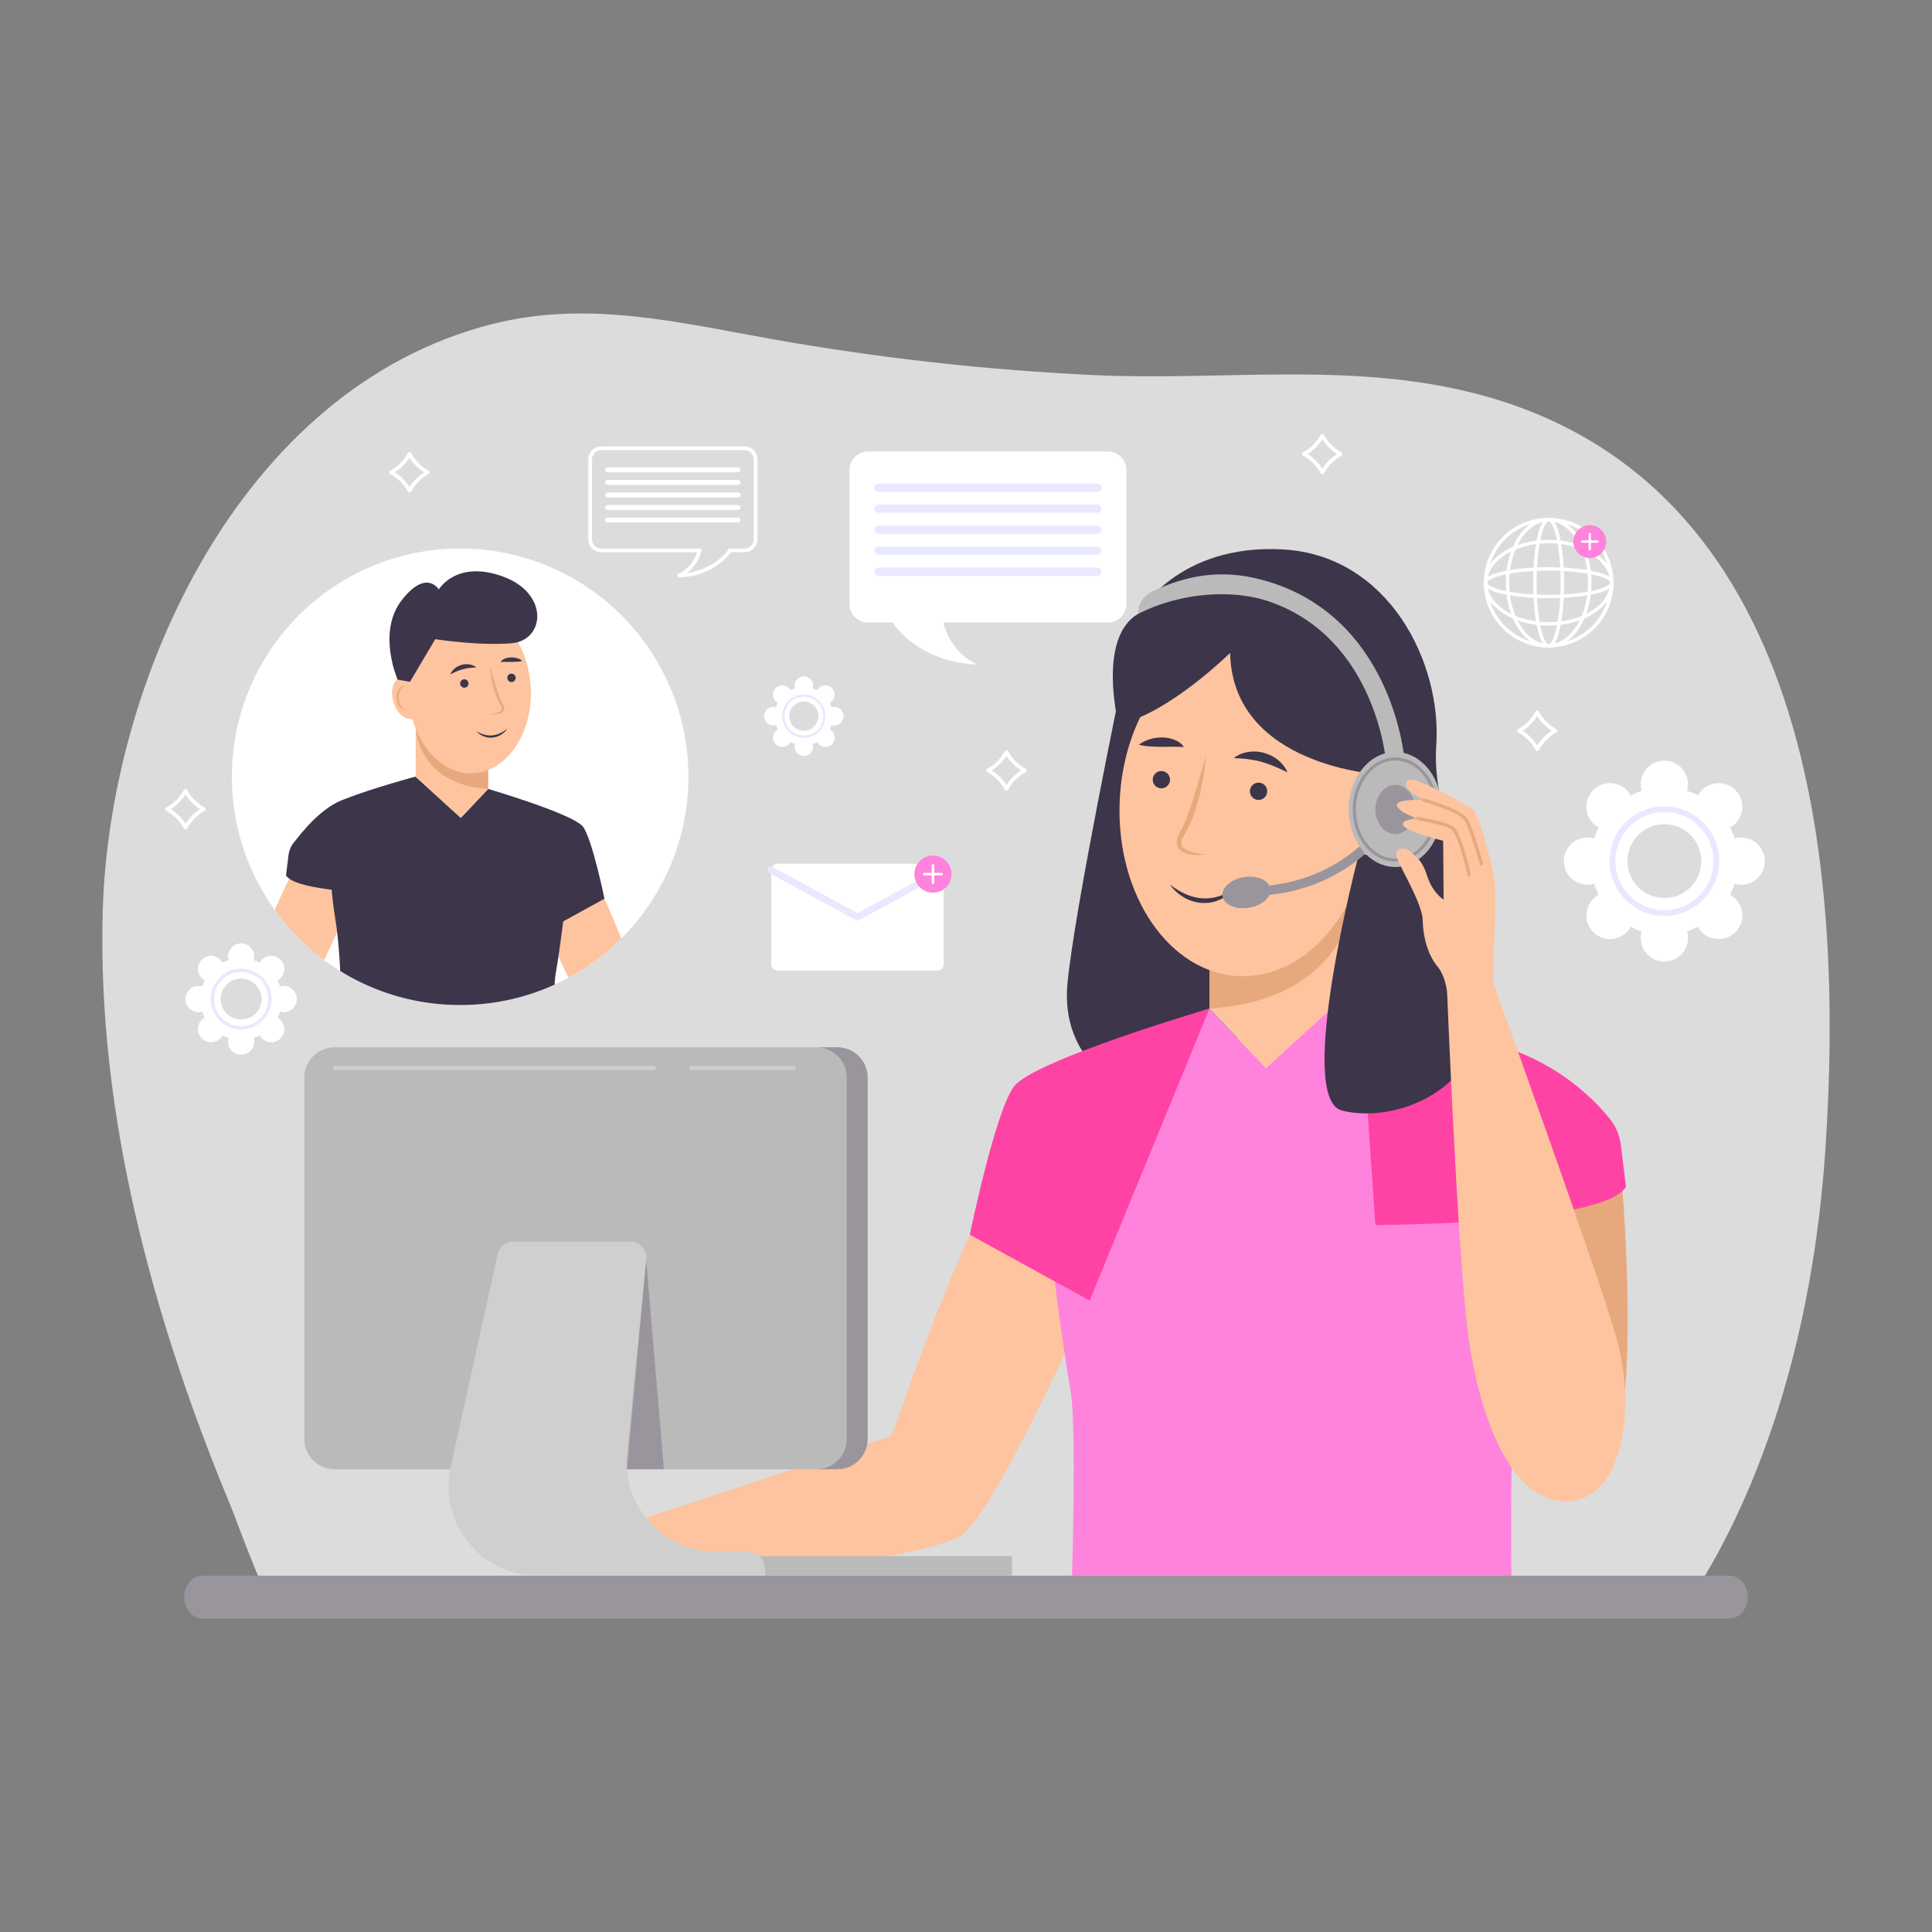 <?xml version="1.0" encoding="utf-8"?>
<!-- Generator: Adobe Illustrator 27.5.0, SVG Export Plug-In . SVG Version: 6.00 Build 0)  -->
<svg version="1.1" xmlns="http://www.w3.org/2000/svg" xmlns:xlink="http://www.w3.org/1999/xlink" x="0px" y="0px"
	 viewBox="0 0 500 500" style="enable-background:new 0 0 500 500;" xml:space="preserve">
<rect x="0" y="0" width="500" height="500" fill="#808080" stroke="none"/>
<g id="BACKGROUND">
	<rect style="fill:#dcdcdc;"/>
</g>
<g id="OBJECTS">
	<g>
		<g>
			<path style="fill:#dcdcdc;" d="M434.825,417.698c10.972-15.41,33.207-54.243,37.607-120.552
				c4.819-72.627-3.265-172.703-90.545-195.284c-32.413-8.386-65.803-3.23-98.818-4.789c-27.897-1.317-55.703-4.422-83.176-9.297
				c-24.467-4.341-47.889-10.208-72.739-3.849C62.022,100.593,28.355,176.166,26.6,235.476
				c-1.571,53.076,13.137,106.461,33.534,155.35c0.968,2.319,9.7,26.872,12.234,26.872
				C72.396,417.698,434.825,417.698,434.825,417.698z"/>
			<g>
				<g>
					<g>
						<path style="fill:#FDC49F;" d="M260.387,300.728c-17.653,31.998-28.638,70.642-30.102,71.053
							c-1.983,0.556-50.02,17.047-73.355,24.145l7.576,14.022c30.041-2.123,77.802-7.069,84.8-12.99
							c10.836-9.168,37.342-71.62,44.965-86.758C282.077,308.705,271.051,307.22,260.387,300.728z"/>
					</g>
					<g>
						<path style="fill:#E8A87E;" d="M386.497,296.89c11.961,36.312,26.305,76.404,30.717,74.382
							c5.427-2.487,4.896-46.131,1.293-78.051C408.151,295.492,397.385,296.506,386.497,296.89z"/>
						<path style="fill:#3D354A;" d="M290.601,175.219c0,0-12.719,61.09-14.364,79.592c-1.645,18.502,12.616,31.247,33.173,30.425
							c20.556-0.822,7.811-57.494,0-73.354C301.599,196.022,290.601,175.219,290.601,175.219z"/>
						<path style="fill:#ff83dc;" d="M277.451,407.772H391.14c-0.274-26.484,0.215-58.283,3.373-77.389
							c6.167-37.31-0.925-52.418-12.951-62.285c-12.025-9.867-29.909-13.567-29.909-13.567l-24.051,21.892l-14.589-15.417
							c0,0-35.054,13.259-41.221,17.576c-6.167,4.317,2.775,67.219,5.242,81.094C278.192,366.191,277.991,387.258,277.451,407.772z"
							/>
						<path style="fill:#ff43a4;" d="M419.468,296.3c-0.303-2.459-1.27-4.783-2.822-6.713c-3.607-4.483-11.354-12.472-23.777-17.339
							c-17.999-7.051-41.215-17.718-41.215-17.718l4.291,62.491c0,0,58.676,0.004,64.862-9.865L419.468,296.3z"/>
						<path style="fill:#FDC49F;" d="M313.013,247.705v13.3l14.589,15.417l24.051-21.892v-33.407
							C351.653,221.123,350.843,239.647,313.013,247.705z"/>
						<path style="fill:#E8A87E;" d="M313.013,247.705c0,0,18.906,4.917,38.64-20.184c0,0,0,31.033-38.64,33.484V247.705z"/>
						<g>
							
								<ellipse transform="matrix(0.037 -0.999 0.999 0.037 101.831 523.434)" style="fill:#FDC49F;" cx="322.649" cy="208.853" rx="43.832" ry="32.686"/>
							<g>
								<g>
									<path style="fill:#FDC49F;" d="M354.719,203.884c1.186-0.467,1.715-1.558,3.265-1.738c11.009-1.281,6.4,23.776-5.27,21.402
										C352.715,223.548,350.291,205.626,354.719,203.884z"/>
								</g>
							</g>
							<g>
								<path style="fill:#E8A87E;" d="M357.021,206.104c0.681-0.169,1.43,0.007,2.078,0.338c0.638,0.358,1.186,0.869,1.609,1.47
									c0.442,0.585,0.717,1.321,0.886,2.016c0.166,0.706,0.222,1.422,0.242,2.137c-0.004,0.716-0.087,1.43-0.227,2.134
									c-0.178,0.697-0.398,1.391-0.754,2.027c-0.359,0.634-0.829,1.211-1.405,1.657c-0.607,0.408-1.283,0.683-1.973,0.743
									c0.627-0.303,1.185-0.657,1.612-1.146c0.426-0.486,0.738-1.045,0.99-1.629c0.463-1.192,0.663-2.49,0.655-3.786
									c-0.017-1.293-0.145-2.607-0.751-3.698C359.377,207.29,358.423,206.244,357.021,206.104z"/>
							</g>
						</g>
						<path style="fill:#3D354A;" d="M289.478,187.451c0,0-5.66-22.443,5.132-28.61c0,0,10.124-18.192,37.438-16.65
							c27.314,1.542,41.19,29.293,39.648,50.877c-1.542,21.584,16.034,47.793,12.642,69.377
							c-3.392,21.584-24.667,28.059-37.001,24.976c-12.334-3.083,4.317-66.297,4.317-66.297s11.629,1.283,14.911-7.682
							c3.281-8.965-1.523-17.626-9.219-12.987c0,0-38.376-1.955-38.993-31.49C318.352,168.964,302.383,184.764,289.478,187.451z"/>
						<g>
							<path style="fill:#BABABA;" d="M330.357,151.218c-10.54-3.713-20.272-3.552-31.099,1.372
								c-3.547,1.441-4.698,3.652-4.648,6.251c10.462-5.328,24.046-6.62,34.143-3.067c27.307,9.615,29.917,41.052,29.939,41.368
								c0.092,1.271,1.152,2.241,2.407,2.241c0.058,0,0.116-0.002,0.174-0.006c1.33-0.094,2.333-1.25,2.238-2.58
								C363.486,196.45,360.691,161.899,330.357,151.218z"/>
						</g>
						<path style="fill:#FDC49F;" d="M374.508,256.62l11.98-2.09c0,0,26.848,74.054,31.84,91.721
							c4.992,17.667,2.17,41.734-12.7,42.282c-14.871,0.548-23.293-22.862-25.928-45.223
							C377.065,320.95,374.508,256.62,374.508,256.62z"/>
						<g>
							<path style="fill:#E8A87E;" d="M312.108,195.534c-0.182,2.688-0.602,5.347-1.146,7.983c-0.548,2.636-1.259,5.242-2.185,7.797
								c-0.477,1.271-1.019,2.529-1.678,3.746l-0.534,0.897c-0.163,0.288-0.341,0.528-0.463,0.804
								c-0.265,0.535-0.436,1.088-0.397,1.586c0.063,1.007,1.29,1.718,2.499,2.077c1.236,0.391,2.567,0.57,3.904,0.687
								c-1.333,0.203-2.699,0.222-4.071,0.004c-0.684-0.119-1.372-0.322-2.031-0.689c-0.326-0.194-0.636-0.444-0.897-0.763
								c-0.251-0.329-0.436-0.723-0.521-1.139c-0.284-1.708,0.812-3.041,1.3-4.109c0.579-1.154,1.091-2.363,1.532-3.604
								c0.925-2.468,1.685-5.016,2.45-7.567L312.108,195.534z"/>
						</g>
						<path style="fill:#3D354A;" d="M327.951,204.784c0,1.237-1.002,2.239-2.239,2.239c-1.237,0-2.239-1.003-2.239-2.239
							c0-1.237,1.003-2.239,2.239-2.239C326.948,202.545,327.951,203.548,327.951,204.784z"/>
						<circle style="fill:#3D354A;" cx="300.564" cy="201.783" r="2.239"/>
						<g>
							<path style="fill:#3D354A;" d="M319.339,196.202c1.029-0.907,2.35-1.381,3.689-1.604c1.347-0.205,2.759-0.145,4.088,0.238
								c1.32,0.385,2.597,0.98,3.634,1.866c0.553,0.393,0.978,0.943,1.428,1.429c0.407,0.536,0.761,1.113,1.045,1.721
								c-0.662-0.227-1.205-0.546-1.785-0.794c-0.581-0.242-1.111-0.532-1.677-0.734c-1.083-0.497-2.188-0.828-3.28-1.157
								c-1.1-0.321-2.23-0.519-3.404-0.675C321.895,196.329,320.687,196.253,319.339,196.202z"/>
						</g>
						<g>
							<path style="fill:#3D354A;" d="M306.377,193.36c-1.083-0.125-2.011-0.098-2.95-0.104l-2.782,0.013
								c-0.93-0.011-1.874-0.01-2.847-0.084c-0.486-0.02-0.98-0.067-1.486-0.14c-0.507-0.071-1.018-0.134-1.561-0.302
								c0.866-0.692,1.824-1.127,2.817-1.443c0.999-0.286,2.034-0.46,3.088-0.445c1.049-0.004,2.119,0.166,3.135,0.544
								C304.783,191.785,305.811,192.368,306.377,193.36z"/>
						</g>
						<g>
							<path style="fill:#3D354A;" d="M302.803,228.938c1.224,0.951,2.514,1.745,3.857,2.374c1.348,0.613,2.765,1.034,4.205,1.146
								c1.432,0.126,2.904,0.014,4.309-0.437c0.729-0.15,1.389-0.507,2.102-0.761c0.693-0.3,1.341-0.699,2.063-1.013
								c-0.559,0.527-1.134,1.069-1.77,1.529c-0.675,0.393-1.318,0.886-2.082,1.135c-1.456,0.675-3.123,0.875-4.732,0.75
								c-1.616-0.15-3.183-0.684-4.537-1.52C304.867,231.307,303.666,230.236,302.803,228.938z"/>
						</g>
						<g>
							<g>
								
									<path style="fill:none;stroke:#9A959C;stroke-width:2.415;stroke-linecap:round;stroke-linejoin:round;stroke-miterlimit:10;" d="
									M357.152,215.17c0,0-9.84,13.985-30.43,15.368"/>
								<path style="fill:#9A959C;" d="M328.777,229.992c0.343,2.187-2.152,4.395-5.573,4.931c-3.421,0.536-6.472-0.802-6.815-2.989
									c-0.343-2.187,2.152-4.395,5.573-4.931C325.383,226.466,328.434,227.805,328.777,229.992z"/>
							</g>
							<g>
								<ellipse style="fill:#BABABA;" cx="361.102" cy="209.494" rx="12.064" ry="14.885"/>
								
									<ellipse style="fill:none;stroke:#9A959C;stroke-width:0.797;stroke-miterlimit:10;" cx="361.102" cy="209.494" rx="10.601" ry="13.08"/>
								<path style="fill:#9A959C;" d="M366.259,209.494c0,3.515-2.309,6.364-5.158,6.364c-2.848,0-5.158-2.849-5.158-6.364
									c0-3.515,2.309-6.364,5.158-6.364C363.95,203.13,366.259,205.98,366.259,209.494z"/>
							</g>
						</g>
						<g>
							<path style="fill:#FDC49F;" d="M373.613,232.828l-0.127-15.241c0,0-9.221-2.249-10.299-3.898
								c-1.078-1.649,3.698-1.847,3.698-1.847s-5.039-1.622-5.359-3.396c-0.32-1.775,6.901-1.422,6.901-1.422
								s-4.368-2.201-4.498-3.696c-0.13-1.494,0.655-1.853,2.62-1.298c1.964,0.555,13.865,6.275,15.018,7.845
								c1.153,1.57,3.99,11.637,4.968,16.2c0.978,4.563,0.116,17.203-0.047,22.011c-0.163,4.808,0.311,9.415,0.311,9.415
								l-12.11,1.053c0,0-0.103-5.366-2.699-8.481c-2.595-3.115-3.736-7.882-3.805-12.016s-5.924-13.72-6.716-16.193
								c-0.791-2.473,2.296-2.887,3.738-1.342c1.442,1.545,2.777,1.865,4.175,6.246C370.78,231.15,373.613,232.828,373.613,232.828z
								"/>
							
								<path style="fill:none;stroke:#E8A87E;stroke-width:0.85;stroke-linecap:round;stroke-linejoin:round;stroke-miterlimit:10;" d="
								M366.885,211.842c0,0,7.398,1.136,9.122,2.584c1.724,1.448,3.956,10.405,4.165,11.985"/>
							
								<path style="fill:none;stroke:#E8A87E;stroke-width:0.85;stroke-linecap:round;stroke-linejoin:round;stroke-miterlimit:10;" d="
								M368.427,207.023c0,0,9.714,2.714,11.1,5.281c1.385,2.567,3.887,11.283,3.887,11.283"/>
						</g>
					</g>
					<path style="fill:#ff43a4;" d="M313.013,261.005c0,0-45.696,13.434-50.63,20.217c-4.934,6.784-11.392,38.324-11.392,38.324
						l31.011,17.036L313.013,261.005z"/>
				</g>
				<path style="fill:#9A959C;" d="M447.555,418.872H52.445c-2.626,0-4.754-2.485-4.754-5.55l0,0c0-3.065,2.128-5.55,4.754-5.55
					h395.109c2.626,0,4.754,2.485,4.754,5.55l0,0C452.309,416.387,450.18,418.872,447.555,418.872z"/>
				<g>
					<rect x="144.725" y="402.71" style="fill:#BABABA;" width="117.171" height="5.062"/>
					<g>
						<g>
							<path style="fill:#BABABA;" d="M216.699,380.237H86.581c-4.326,0-7.834-3.507-7.834-7.834v-93.522
								c0-4.326,3.507-7.834,7.834-7.834h130.117c4.326,0,7.834,3.507,7.834,7.834v93.522
								C224.532,376.729,221.025,380.237,216.699,380.237z"/>
							<path style="fill:#9A959C;" d="M216.699,271.047h-5.387c4.326,0,7.834,3.507,7.834,7.834v93.522
								c0,4.326-3.507,7.834-7.834,7.834h5.387c4.326,0,7.834-3.507,7.834-7.834v-93.522
								C224.532,274.555,221.025,271.047,216.699,271.047z"/>
						</g>
						<polygon style="fill:#9A959C;" points="167.228,325.912 162.25,380.237 171.811,380.237 						"/>
						<path style="fill:#CFCFCF;" d="M163.08,321.337h-30.221c-1.956,0-3.649,1.36-4.07,3.27l-12.168,55.112
							c-3.18,14.404,7.784,28.053,22.535,28.053h58.829v-1.82c0-2.405-1.949-4.354-4.354-4.354h-8.364
							c-13.634,0-24.296-11.757-22.968-25.326l4.93-50.36C167.468,323.461,165.542,321.337,163.08,321.337z"/>
					</g>
				</g>
				
					<line style="fill:none;stroke:#CFCFCF;stroke-width:1.066;stroke-linecap:round;stroke-linejoin:round;stroke-miterlimit:10;" x1="86.674" y1="276.423" x2="169.163" y2="276.423"/>
				
					<line style="fill:none;stroke:#CFCFCF;stroke-width:1.066;stroke-linecap:round;stroke-linejoin:round;stroke-miterlimit:10;" x1="178.889" y1="276.423" x2="205.443" y2="276.423"/>
			</g>
		</g>
		<g>
			<defs>
				<circle id="SVGID_1_" cx="119.085" cy="201.032" r="59.071"/>
			</defs>
			<use xlink:href="#SVGID_1_"  style="overflow:visible;fill:#FFFFFF;"/>
			<clipPath id="SVGID_00000165214213902431504570000014769249184564682915_">
				<use xlink:href="#SVGID_1_"  style="overflow:visible;"/>
			</clipPath>
			<g style="clip-path:url(#SVGID_00000165214213902431504570000014769249184564682915_);">
				<g>
					<path style="fill:#FDC49F;" d="M151.876,223.454c8.568,15.53,13.899,34.285,14.61,34.485c0.314,0.088,3,0.997,6.87,2.301
						v13.722c-7.914-1.081-14.424-2.384-16.102-3.804c-5.259-4.45-18.124-34.76-21.823-42.107
						C141.349,227.325,146.7,226.604,151.876,223.454z"/>
				</g>
				<g>
					<path style="fill:#FDC49F;" d="M58.011,259.382c2.469-0.832,4.087-1.377,4.326-1.444c0.711-0.199,6.042-18.955,14.61-34.485
						c5.176,3.151,10.527,3.871,16.445,4.597c-3.7,7.347-16.564,37.657-21.823,42.107c-1.494,1.264-6.821,2.437-13.558,3.442
						V259.382z"/>
				</g>
				<path style="fill:#3D354A;" d="M143.594,275.406H88.417c0.133-12.854-0.104-28.287-1.637-37.56
					c-2.993-18.108,0.449-25.44,6.285-30.229c5.836-4.789,14.516-6.585,14.516-6.585l11.673,10.625l7.081-7.483
					c0,0,17.013,6.435,20.006,8.53c2.993,2.095-1.347,32.624-2.544,39.358C143.234,255.225,143.332,265.449,143.594,275.406z"/>
				<path style="fill:#3D354A;" d="M74.668,221.304c0.147-1.193,0.616-2.322,1.37-3.258c1.751-2.176,6.613-8.686,12.643-11.048
					c8.736-3.422,18.9-5.966,18.9-5.966l-2.083,30.329c0,0-28.477,0.002-31.48-4.788L74.668,221.304z"/>
				<path style="fill:#FDC49F;" d="M126.334,197.719v6.455l-7.081,7.483l-11.673-10.625v-16.214
					C107.581,184.818,107.974,193.809,126.334,197.719z"/>
				<path style="fill:#E8A87E;" d="M126.334,197.719c0,0-9.176,2.386-18.753-9.796c0,0,0,15.062,18.753,16.251V197.719z"/>
				<g>
					
						<ellipse transform="matrix(0.999 -0.037 0.037 0.999 -6.628 4.693)" style="fill:#FDC49F;" cx="121.658" cy="178.863" rx="15.864" ry="21.273"/>
					<g>
						<g>
							<path style="fill:#FDC49F;" d="M106.093,176.451c-0.576-0.227-0.832-0.756-1.585-0.844
								c-5.343-0.622-3.106,11.539,2.558,10.387C107.066,185.995,108.242,177.297,106.093,176.451z"/>
						</g>
					</g>
					<g>
						<path style="fill:#E8A87E;" d="M104.975,177.529c-0.675,0.073-1.151,0.568-1.44,1.097c-0.289,0.533-0.355,1.168-0.362,1.796
							c-0.005,0.629,0.096,1.258,0.315,1.839c0.227,0.577,0.643,1.076,1.266,1.345c-0.335-0.029-0.663-0.163-0.958-0.361
							c-0.276-0.22-0.499-0.501-0.679-0.805c-0.345-0.621-0.473-1.326-0.479-2.018c0.019-0.68,0.111-1.422,0.55-2.014
							C103.583,177.839,104.286,177.367,104.975,177.529z"/>
					</g>
				</g>
				<g>
					<path style="fill:#E8A87E;" d="M126.774,172.399l1.082,3.741c0.379,1.236,0.742,2.473,1.192,3.67
						c0.214,0.603,0.462,1.189,0.743,1.749c0.24,0.516,0.757,1.176,0.629,1.994c-0.094,0.412-0.377,0.727-0.689,0.919
						c-0.32,0.166-0.648,0.288-0.982,0.338c-0.667,0.101-1.328,0.099-1.975,0.001c0.648-0.06,1.297-0.131,1.893-0.336
						c0.304-0.081,0.579-0.22,0.821-0.375c0.225-0.177,0.363-0.395,0.398-0.631c0.009-0.519-0.324-0.992-0.682-1.597
						c-0.319-0.591-0.583-1.201-0.814-1.817c-0.447-1.24-0.798-2.503-1.056-3.784C127.074,174.991,126.863,173.703,126.774,172.399z
						"/>
				</g>
				<path style="fill:#3D354A;" d="M119.085,176.888c0,0.6,0.487,1.087,1.087,1.087c0.6,0,1.087-0.487,1.087-1.087
					c0-0.6-0.487-1.087-1.087-1.087C119.571,175.801,119.085,176.288,119.085,176.888z"/>
				<path style="fill:#3D354A;" d="M131.29,175.432c0,0.6,0.487,1.087,1.087,1.087c0.6,0,1.087-0.486,1.087-1.087
					c0-0.6-0.487-1.087-1.087-1.087C131.776,174.345,131.29,174.831,131.29,175.432z"/>
				<g>
					<path style="fill:#3D354A;" d="M123.264,172.723c-0.654,0.023-1.241,0.065-1.814,0.136c-0.569,0.083-1.12,0.165-1.652,0.331
						c-0.534,0.149-1.066,0.324-1.594,0.559c-0.54,0.218-1.061,0.498-1.678,0.745c0.273-0.593,0.683-1.121,1.202-1.526
						c0.5-0.437,1.124-0.711,1.762-0.908c0.647-0.175,1.329-0.219,1.984-0.112C122.124,172.049,122.764,172.285,123.264,172.723z"/>
				</g>
				<g>
					<path style="fill:#3D354A;" d="M129.555,171.344c0.274-0.481,0.773-0.766,1.256-0.948c0.492-0.191,1.012-0.258,1.521-0.267
						c1.02,0.01,2.022,0.261,2.866,0.916c-0.523,0.142-1.005,0.186-1.479,0.211c-0.472,0.043-0.93,0.028-1.382,0.044
						c-0.453-0.014-0.898-0.002-1.351-0.01C130.531,171.297,130.081,171.283,129.555,171.344z"/>
				</g>
				<g>
					<path style="fill:#3D354A;" d="M131.29,188.611c-0.42,0.631-1.005,1.144-1.659,1.551c-0.654,0.412-1.417,0.666-2.2,0.741
						c-0.781,0.059-1.591-0.034-2.296-0.367c-0.368-0.128-0.681-0.361-1.011-0.548c-0.304-0.23-0.589-0.485-0.859-0.742
						c0.678,0.335,1.322,0.686,2.021,0.864c0.684,0.213,1.397,0.272,2.093,0.209C128.785,190.207,130.106,189.522,131.29,188.611z"
						/>
				</g>
				<path style="fill:#3D354A;" d="M126.334,204.174c0,0,22.178,6.52,24.572,9.812c2.395,3.292,5.529,18.6,5.529,18.6l-15.051,8.268
					L126.334,204.174z"/>
				<path style="fill:#3D354A;" d="M102.905,175.893c0,0-5.378-12.241,1.035-20.522c6.413-8.281,9.614-2.819,9.614-2.819
					s4.534-7.753,16.613-3.348c12.079,4.405,10.842,16.563,2.21,17.268c-8.632,0.705-19.733-1.057-19.733-1.057l-6.551,11.037
					L102.905,175.893z"/>
			</g>
		</g>
		<g>
			<g>
				<path style="fill:#FFFFFF;" d="M219.843,121.654v34.653c0,2.645,2.151,4.795,4.795,4.795h6.3
					c8.169,11.178,22.03,10.859,22.03,10.859c-5.699-2.607-7.956-7.44-8.853-10.859h42.609c2.652,0,4.795-2.151,4.795-4.795v-34.653
					c0-2.645-2.143-4.795-4.795-4.795h-62.086C221.993,116.859,219.843,119.009,219.843,121.654z"/>
				<g>
					<path style="fill:#E8E9FF;" d="M227.386,127.292h56.59c0.589,0,1.067-0.478,1.067-1.067l0,0c0-0.589-0.478-1.067-1.067-1.067
						h-56.59c-0.589,0-1.067,0.478-1.067,1.067l0,0C226.319,126.814,226.796,127.292,227.386,127.292z"/>
					<path style="fill:#E8E9FF;" d="M227.386,132.725h56.59c0.589,0,1.067-0.478,1.067-1.067l0,0c0-0.589-0.478-1.067-1.067-1.067
						h-56.59c-0.589,0-1.067,0.478-1.067,1.067l0,0C226.319,132.247,226.796,132.725,227.386,132.725z"/>
					<path style="fill:#E8E9FF;" d="M227.386,138.157h56.59c0.589,0,1.067-0.478,1.067-1.067l0,0c0-0.589-0.478-1.067-1.067-1.067
						h-56.59c-0.589,0-1.067,0.478-1.067,1.067l0,0C226.319,137.68,226.796,138.157,227.386,138.157z"/>
					<path style="fill:#E8E9FF;" d="M227.386,143.59h56.59c0.589,0,1.067-0.478,1.067-1.067l0,0c0-0.589-0.478-1.067-1.067-1.067
						h-56.59c-0.589,0-1.067,0.478-1.067,1.067l0,0C226.319,143.112,226.796,143.59,227.386,143.59z"/>
					<path style="fill:#E8E9FF;" d="M227.386,149.023h56.59c0.589,0,1.067-0.478,1.067-1.067l0,0c0-0.589-0.478-1.067-1.067-1.067
						h-56.59c-0.589,0-1.067,0.478-1.067,1.067l0,0C226.319,148.545,226.796,149.023,227.386,149.023z"/>
				</g>
			</g>
			<g>
				
					<path style="fill:none;stroke:#FFFFFF;stroke-width:0.974;stroke-linecap:round;stroke-linejoin:round;stroke-miterlimit:10;" d="
					M195.555,118.871v20.707c0,1.58-1.285,2.865-2.865,2.865h-3.764c-4.882,6.68-13.164,6.489-13.164,6.489
					c3.406-1.558,4.754-4.446,5.29-6.489H155.59c-1.585,0-2.865-1.285-2.865-2.865v-20.707c0-1.58,1.281-2.865,2.865-2.865h37.1
					C194.27,116.006,195.555,117.291,195.555,118.871z"/>
				<g>
					<path style="fill:#FFFFFF;" d="M191.048,122.24h-33.816c-0.352,0-0.638-0.285-0.638-0.638l0,0c0-0.352,0.285-0.638,0.638-0.638
						h33.816c0.352,0,0.638,0.285,0.638,0.638l0,0C191.685,121.955,191.4,122.24,191.048,122.24z"/>
					<path style="fill:#FFFFFF;" d="M191.048,125.487h-33.816c-0.352,0-0.638-0.285-0.638-0.638l0,0
						c0-0.352,0.285-0.638,0.638-0.638h33.816c0.352,0,0.638,0.285,0.638,0.638l0,0C191.685,125.201,191.4,125.487,191.048,125.487z
						"/>
					<path style="fill:#FFFFFF;" d="M191.048,128.733h-33.816c-0.352,0-0.638-0.286-0.638-0.638l0,0
						c0-0.352,0.285-0.638,0.638-0.638h33.816c0.352,0,0.638,0.285,0.638,0.638l0,0C191.685,128.447,191.4,128.733,191.048,128.733z
						"/>
					<path style="fill:#FFFFFF;" d="M191.048,131.979h-33.816c-0.352,0-0.638-0.285-0.638-0.638l0,0
						c0-0.352,0.285-0.638,0.638-0.638h33.816c0.352,0,0.638,0.286,0.638,0.638l0,0C191.685,131.694,191.4,131.979,191.048,131.979z
						"/>
					<path style="fill:#FFFFFF;" d="M191.048,135.226h-33.816c-0.352,0-0.638-0.286-0.638-0.638l0,0
						c0-0.352,0.285-0.638,0.638-0.638h33.816c0.352,0,0.638,0.285,0.638,0.638l0,0C191.685,134.94,191.4,135.226,191.048,135.226z"
						/>
				</g>
			</g>
			<g>
				<g>
					<path style="fill:#FFFFFF;" d="M242.58,251.181h-41.334c-0.911,0-1.65-0.739-1.65-1.65v-24.347c0-0.911,0.739-1.65,1.65-1.65
						h41.334c0.912,0,1.65,0.739,1.65,1.65v24.347C244.23,250.442,243.491,251.181,242.58,251.181z"/>
					
						<polyline style="fill:none;stroke:#E8E9FF;stroke-width:1.802;stroke-linecap:round;stroke-linejoin:round;stroke-miterlimit:10;" points="
						199.595,225.183 221.912,237.357 244.23,225.183 					"/>
				</g>
				<g>
					<path style="fill:#ff83dc;" d="M246.258,226.22c0,2.657-2.154,4.81-4.81,4.81c-2.657,0-4.81-2.154-4.81-4.81
						c0-2.657,2.154-4.81,4.81-4.81C244.105,221.41,246.258,223.563,246.258,226.22z"/>
					<g>
						
							<line style="fill:none;stroke:#FFFFFF;stroke-width:0.667;stroke-linecap:round;stroke-linejoin:round;stroke-miterlimit:10;" x1="241.448" y1="223.988" x2="241.448" y2="228.452"/>
						
							<line style="fill:none;stroke:#FFFFFF;stroke-width:0.667;stroke-linecap:round;stroke-linejoin:round;stroke-miterlimit:10;" x1="243.68" y1="226.22" x2="239.216" y2="226.22"/>
					</g>
				</g>
			</g>
			<g>
				<g>
					
						<circle style="fill:none;stroke:#FFFFFF;stroke-width:0.893;stroke-linecap:round;stroke-linejoin:round;stroke-miterlimit:10;" cx="400.785" cy="150.802" r="16.335"/>
					
						<ellipse style="fill:none;stroke:#FFFFFF;stroke-width:0.893;stroke-linecap:round;stroke-linejoin:round;stroke-miterlimit:10;" cx="400.785" cy="150.802" rx="10.648" ry="16.335"/>
					
						<path style="fill:none;stroke:#FFFFFF;stroke-width:0.893;stroke-linecap:round;stroke-linejoin:round;stroke-miterlimit:10;" d="
						M404.349,150.802c0,9.022-1.596,16.335-3.564,16.335c-1.968,0-3.564-7.314-3.564-16.335c0-9.022,1.596-16.335,3.564-16.335
						C402.754,134.467,404.349,141.781,404.349,150.802z"/>
					
						<ellipse style="fill:none;stroke:#FFFFFF;stroke-width:0.893;stroke-linecap:round;stroke-linejoin:round;stroke-miterlimit:10;" cx="400.785" cy="150.802" rx="16.335" ry="10.648"/>
					
						<ellipse style="fill:none;stroke:#FFFFFF;stroke-width:0.893;stroke-linecap:round;stroke-linejoin:round;stroke-miterlimit:10;" cx="400.785" cy="150.802" rx="16.335" ry="3.564"/>
				</g>
				<g>
					<circle style="fill:#ff83dc;" cx="411.433" cy="140.155" r="4.256"/>
					<g>
						
							<line style="fill:none;stroke:#FFFFFF;stroke-width:0.59;stroke-linecap:round;stroke-linejoin:round;stroke-miterlimit:10;" x1="411.433" y1="138.18" x2="411.433" y2="142.13"/>
						
							<line style="fill:none;stroke:#FFFFFF;stroke-width:0.59;stroke-linecap:round;stroke-linejoin:round;stroke-miterlimit:10;" x1="413.408" y1="140.155" x2="409.458" y2="140.155"/>
					</g>
				</g>
			</g>
			<g>
				<path style="fill:#FFFFFF;" d="M450.613,228.975c3.38,0,6.121-2.74,6.121-6.12c0-3.38-2.74-6.12-6.121-6.12
					c-0.589,0-1.147,0.11-1.687,0.265c-0.32-0.994-0.725-1.948-1.196-2.864c0.494-0.272,0.969-0.591,1.388-1.01
					c2.39-2.39,2.39-6.265,0-8.656c-2.39-2.39-6.265-2.39-8.655,0c-0.419,0.419-0.737,0.894-1.01,1.388
					c-0.916-0.471-1.87-0.876-2.864-1.196c0.155-0.539,0.265-1.097,0.265-1.687c0-3.38-2.74-6.12-6.12-6.12
					c-3.38,0-6.12,2.74-6.12,6.12c0,0.589,0.11,1.148,0.265,1.687c-0.994,0.32-1.948,0.725-2.864,1.196
					c-0.272-0.494-0.591-0.969-1.01-1.388c-2.39-2.39-6.265-2.39-8.656,0c-2.39,2.39-2.39,6.265,0,8.656
					c0.419,0.419,0.894,0.738,1.388,1.01c-0.471,0.916-0.876,1.87-1.196,2.864c-0.539-0.155-1.098-0.265-1.687-0.265
					c-3.38,0-6.12,2.74-6.12,6.12c0,3.38,2.74,6.12,6.12,6.12c0.589,0,1.147-0.11,1.687-0.265c0.32,0.994,0.725,1.948,1.196,2.864
					c-0.494,0.272-0.969,0.59-1.388,1.01c-2.39,2.39-2.39,6.265,0,8.656c2.39,2.39,6.265,2.39,8.656,0
					c0.419-0.419,0.738-0.894,1.01-1.388c0.916,0.471,1.87,0.876,2.864,1.196c-0.155,0.539-0.265,1.097-0.265,1.687
					c0,3.38,2.74,6.12,6.12,6.12c3.38,0,6.12-2.74,6.12-6.12c0-0.589-0.11-1.147-0.265-1.687c0.994-0.32,1.948-0.725,2.864-1.196
					c0.272,0.494,0.591,0.969,1.009,1.388c2.39,2.39,6.265,2.39,8.655,0c2.39-2.39,2.39-6.265,0-8.656
					c-0.419-0.419-0.894-0.738-1.388-1.01c0.471-0.916,0.876-1.87,1.196-2.864C449.466,228.865,450.024,228.975,450.613,228.975z
					 M430.734,232.412c-5.278,0-9.557-4.279-9.557-9.557c0-5.278,4.279-9.557,9.557-9.557c5.278,0,9.557,4.279,9.557,9.557
					C440.292,228.133,436.013,232.412,430.734,232.412z"/>
				<circle style="fill:none;stroke:#E8E9FF;stroke-width:1.496;stroke-miterlimit:10;" cx="430.734" cy="222.855" r="13.441"/>
			</g>
			<g>
				<path style="fill:#FFFFFF;" d="M73.42,261.945c1.873,0,3.391-1.518,3.391-3.391c0-1.873-1.518-3.391-3.391-3.391
					c-0.326,0-0.636,0.061-0.934,0.147c-0.177-0.551-0.402-1.079-0.663-1.587c0.274-0.151,0.537-0.327,0.769-0.559
					c1.324-1.324,1.324-3.471,0-4.795c-1.324-1.324-3.471-1.324-4.795,0c-0.232,0.232-0.409,0.495-0.559,0.769
					c-0.507-0.261-1.036-0.486-1.587-0.663c0.086-0.299,0.147-0.608,0.147-0.934c0-1.873-1.518-3.391-3.391-3.391
					s-3.391,1.518-3.391,3.391c0,0.326,0.061,0.636,0.147,0.934c-0.551,0.177-1.079,0.402-1.587,0.663
					c-0.151-0.274-0.327-0.537-0.559-0.769c-1.324-1.324-3.471-1.324-4.795,0c-1.324,1.324-1.324,3.471,0,4.795
					c0.232,0.232,0.495,0.409,0.769,0.559c-0.261,0.507-0.486,1.036-0.663,1.587c-0.299-0.086-0.608-0.147-0.934-0.147
					c-1.873,0-3.391,1.518-3.391,3.391c0,1.873,1.518,3.391,3.391,3.391c0.326,0,0.636-0.061,0.934-0.147
					c0.177,0.551,0.402,1.079,0.663,1.587c-0.274,0.151-0.537,0.327-0.769,0.559c-1.324,1.324-1.324,3.471,0,4.795
					c1.324,1.324,3.471,1.324,4.795,0c0.232-0.232,0.408-0.495,0.559-0.769c0.507,0.261,1.036,0.486,1.587,0.663
					c-0.086,0.299-0.147,0.608-0.147,0.934c0,1.873,1.518,3.391,3.391,3.391s3.391-1.518,3.391-3.391
					c0-0.327-0.061-0.636-0.147-0.934c0.551-0.177,1.079-0.402,1.587-0.663c0.151,0.274,0.327,0.537,0.559,0.769
					c1.324,1.324,3.471,1.324,4.795,0c1.324-1.324,1.324-3.471,0-4.795c-0.232-0.232-0.495-0.409-0.769-0.559
					c0.261-0.507,0.486-1.036,0.663-1.587C72.785,261.885,73.094,261.945,73.42,261.945z M62.407,263.85
					c-2.924,0-5.295-2.371-5.295-5.295c0-2.924,2.371-5.295,5.295-5.295c2.924,0,5.295,2.371,5.295,5.295
					C67.702,261.479,65.331,263.85,62.407,263.85z"/>
				<circle style="fill:none;stroke:#E8E9FF;stroke-width:0.829;stroke-miterlimit:10;" cx="62.407" cy="258.555" r="7.446"/>
			</g>
			<g>
				<path style="fill:#FFFFFF;" d="M215.891,187.76c1.337,0,2.42-1.084,2.42-2.42c0-1.337-1.084-2.42-2.42-2.42
					c-0.233,0-0.454,0.043-0.667,0.105c-0.126-0.393-0.287-0.77-0.473-1.133c0.195-0.107,0.383-0.234,0.549-0.399
					c0.945-0.945,0.945-2.477,0-3.423c-0.945-0.945-2.478-0.945-3.423,0c-0.166,0.166-0.292,0.353-0.399,0.549
					c-0.362-0.186-0.739-0.347-1.132-0.473c0.061-0.213,0.105-0.434,0.105-0.667c0-1.337-1.084-2.42-2.42-2.42
					c-1.337,0-2.42,1.084-2.42,2.42c0,0.233,0.043,0.454,0.105,0.667c-0.393,0.126-0.77,0.287-1.133,0.473
					c-0.107-0.195-0.233-0.383-0.399-0.549c-0.945-0.945-2.477-0.945-3.423,0c-0.945,0.945-0.945,2.477,0,3.423
					c0.166,0.166,0.354,0.292,0.549,0.399c-0.186,0.362-0.347,0.739-0.473,1.133c-0.213-0.061-0.434-0.105-0.667-0.105
					c-1.337,0-2.42,1.084-2.42,2.42c0,1.337,1.084,2.42,2.42,2.42c0.233,0,0.454-0.043,0.667-0.105
					c0.126,0.393,0.287,0.77,0.473,1.132c-0.195,0.108-0.383,0.234-0.549,0.399c-0.945,0.945-0.945,2.478,0,3.423
					c0.945,0.945,2.478,0.945,3.423,0c0.166-0.166,0.292-0.354,0.399-0.549c0.362,0.186,0.739,0.347,1.133,0.473
					c-0.061,0.213-0.105,0.434-0.105,0.667c0,1.337,1.084,2.42,2.42,2.42c1.337,0,2.42-1.084,2.42-2.42
					c0-0.233-0.043-0.454-0.105-0.667c0.393-0.126,0.77-0.287,1.132-0.473c0.108,0.195,0.234,0.383,0.399,0.549
					c0.945,0.945,2.478,0.945,3.423,0c0.945-0.945,0.945-2.478,0-3.423c-0.166-0.166-0.354-0.292-0.549-0.399
					c0.186-0.362,0.347-0.739,0.473-1.132C215.437,187.717,215.658,187.76,215.891,187.76z M208.03,189.119
					c-2.087,0-3.779-1.692-3.779-3.779c0-2.087,1.692-3.779,3.779-3.779s3.779,1.692,3.779,3.779
					C211.809,187.427,210.117,189.119,208.03,189.119z"/>
				<circle style="fill:none;stroke:#E8E9FF;stroke-width:0.591;stroke-miterlimit:10;" cx="208.03" cy="185.34" r="5.315"/>
			</g>
			<g>
				
					<path style="fill:none;stroke:#FFFFFF;stroke-width:0.974;stroke-linecap:round;stroke-linejoin:round;stroke-miterlimit:10;" d="
					M101.236,122.24L101.236,122.24L101.236,122.24c1.999-1.094,3.643-2.737,4.737-4.737l0,0l0,0
					c1.093,1.999,2.737,3.643,4.737,4.737l0,0l0,0c-1.999,1.093-3.643,2.737-4.737,4.737l0,0l0,0
					C104.879,124.978,103.235,123.334,101.236,122.24z"/>
				
					<path style="fill:none;stroke:#FFFFFF;stroke-width:0.974;stroke-linecap:round;stroke-linejoin:round;stroke-miterlimit:10;" d="
					M255.736,199.384L255.736,199.384L255.736,199.384c1.999-1.094,3.643-2.737,4.737-4.737l0,0l0,0
					c1.094,2,2.737,3.643,4.737,4.737l0,0l0,0c-1.999,1.093-3.643,2.737-4.737,4.737l0,0l0,0
					C259.379,202.121,257.735,200.477,255.736,199.384z"/>
				
					<path style="fill:none;stroke:#FFFFFF;stroke-width:0.974;stroke-linecap:round;stroke-linejoin:round;stroke-miterlimit:10;" d="
					M337.484,117.504L337.484,117.504L337.484,117.504c1.999-1.094,3.643-2.738,4.737-4.737l0,0l0,0
					c1.094,1.999,2.737,3.643,4.737,4.737l0,0l0,0c-1.999,1.093-3.643,2.737-4.737,4.737l0,0l0,0
					C341.128,120.241,339.484,118.597,337.484,117.504z"/>
				
					<path style="fill:none;stroke:#FFFFFF;stroke-width:0.974;stroke-linecap:round;stroke-linejoin:round;stroke-miterlimit:10;" d="
					M393.1,189.119L393.1,189.119L393.1,189.119c1.999-1.093,3.643-2.737,4.737-4.737l0,0l0,0c1.094,1.999,2.737,3.643,4.737,4.737
					l0,0l0,0c-2,1.094-3.643,2.738-4.737,4.737l0,0l0,0C396.743,191.856,395.099,190.212,393.1,189.119z"/>
				
					<path style="fill:none;stroke:#FFFFFF;stroke-width:0.974;stroke-linecap:round;stroke-linejoin:round;stroke-miterlimit:10;" d="
					M43.266,209.414L43.266,209.414L43.266,209.414c2-1.094,3.643-2.737,4.737-4.737l0,0l0,0c1.094,1.999,2.737,3.643,4.737,4.737
					l0,0l0,0c-1.999,1.094-3.643,2.738-4.737,4.737l0,0l0,0C46.909,212.152,45.265,210.508,43.266,209.414z"/>
			</g>
		</g>
	</g>
</g>
</svg>
